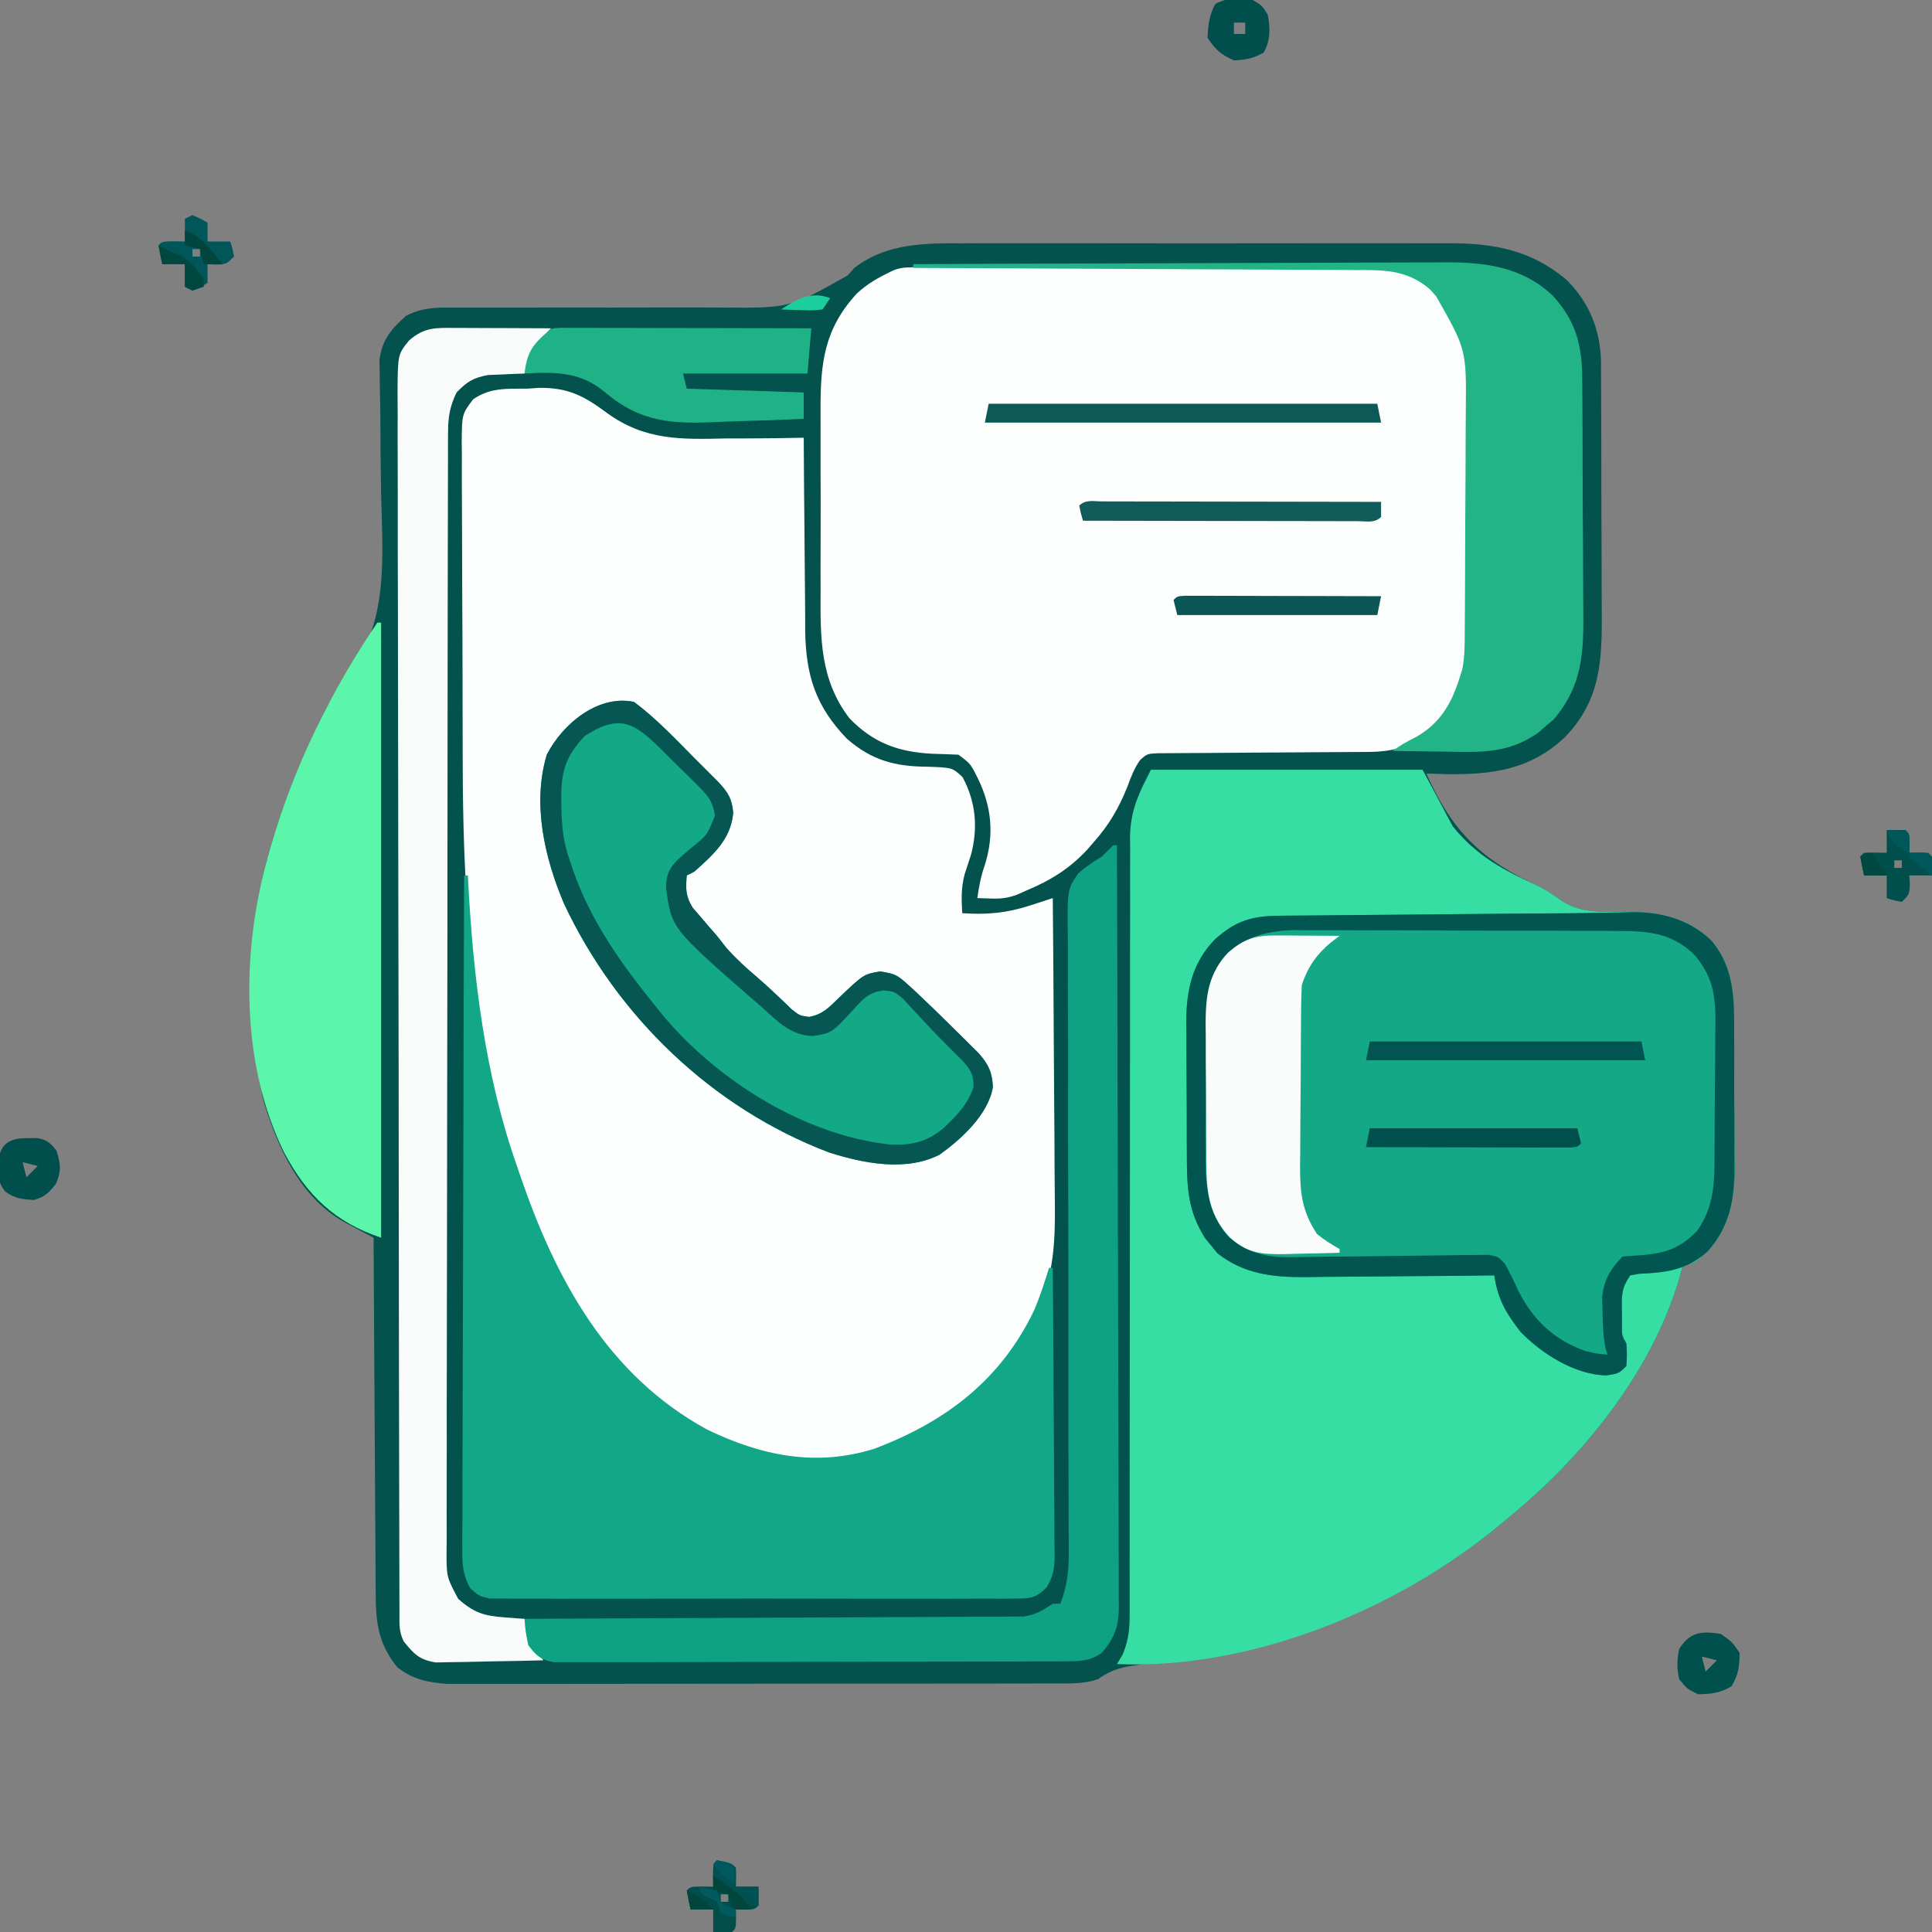 <?xml version="1.0" encoding="UTF-8"?>
<svg version="1.1" xmlns="http://www.w3.org/2000/svg" width="512" height="512">
<rect width="100%" height="100%" fill="#808080" stroke="none"/>
<path d="M0 0 C1.531 -0.005 3.061 -0.013 4.592 -0.021 C8.718 -0.039 12.843 -0.032 16.97 -0.02 C21.306 -0.01 25.642 -0.019 29.979 -0.025 C37.258 -0.033 44.537 -0.023 51.817 -0.004 C60.21 0.018 68.602 0.011 76.995 -0.011 C84.226 -0.029 91.457 -0.032 98.688 -0.021 C102.996 -0.015 107.303 -0.014 111.611 -0.028 C115.663 -0.039 119.714 -0.031 123.766 -0.008 C125.245 -0.003 126.724 -0.004 128.203 -0.013 C140.226 -0.079 150.149 1.719 159.572 9.592 C165.791 15.761 168.707 23.1 168.807 31.801 C168.806 32.596 168.805 33.391 168.804 34.21 C168.811 35.063 168.818 35.916 168.825 36.794 C168.843 39.603 168.847 42.412 168.85 45.221 C168.856 47.184 168.863 49.146 168.87 51.109 C168.882 55.221 168.885 59.334 168.884 63.446 C168.884 68.696 168.911 73.945 168.946 79.195 C168.968 83.249 168.972 87.304 168.971 91.358 C168.973 93.293 168.982 95.227 168.998 97.161 C169.093 110.248 168.859 120.817 159.35 130.768 C150.163 139.524 139.938 140.864 127.594 140.671 C125.9 140.63 124.207 140.576 122.514 140.518 C129.324 155.912 137.25 163.538 152.539 170.502 C154.63 171.577 156.442 172.854 158.357 174.213 C163.076 177.237 167.472 177.19 172.951 177.143 C182.239 177.143 190.934 177.884 197.9 184.678 C204.132 191.784 204.116 200.153 204.08 209.17 C204.086 210.465 204.092 211.761 204.099 213.095 C204.109 215.824 204.105 218.553 204.09 221.282 C204.073 224.753 204.096 228.223 204.132 231.693 C204.159 235.04 204.149 238.386 204.143 241.732 C204.156 242.965 204.169 244.198 204.183 245.468 C204.093 253.816 202.759 260.919 196.929 267.234 C193.192 270.518 193.192 270.518 190.514 270.518 C190.39 271.054 190.266 271.59 190.139 272.143 C183.447 297.571 164.623 321.132 144.514 337.518 C143.78 338.139 143.047 338.76 142.291 339.4 C115.806 361.363 82.85 373.304 48.826 376.442 C43.614 376.957 39.851 377.358 35.514 380.518 C31.896 381.766 28.348 381.646 24.55 381.651 C23.849 381.654 23.148 381.656 22.426 381.658 C20.078 381.664 17.73 381.664 15.382 381.663 C13.698 381.666 12.014 381.669 10.33 381.673 C5.756 381.682 1.181 381.684 -3.393 381.685 C-7.213 381.686 -11.032 381.689 -14.852 381.693 C-23.864 381.701 -32.877 381.704 -41.89 381.703 C-51.184 381.702 -60.478 381.713 -69.772 381.729 C-77.754 381.742 -85.735 381.747 -93.717 381.746 C-98.483 381.746 -103.249 381.749 -108.015 381.76 C-112.499 381.769 -116.983 381.769 -121.467 381.762 C-123.11 381.761 -124.754 381.763 -126.397 381.769 C-128.645 381.777 -130.893 381.773 -133.142 381.765 C-134.398 381.765 -135.655 381.766 -136.95 381.766 C-142.107 381.404 -146.159 380.573 -150.236 377.33 C-155.413 370.86 -155.931 365.196 -155.919 357.176 C-155.934 355.653 -155.934 355.653 -155.95 354.099 C-155.98 350.761 -155.989 347.423 -155.998 344.084 C-156.015 341.762 -156.033 339.441 -156.052 337.119 C-156.1 331.021 -156.13 324.924 -156.156 318.826 C-156.186 312.599 -156.232 306.372 -156.277 300.145 C-156.363 287.936 -156.431 275.727 -156.486 263.518 C-157.613 262.92 -157.613 262.92 -158.763 262.311 C-159.751 261.781 -160.738 261.251 -161.756 260.705 C-162.734 260.183 -163.712 259.661 -164.72 259.123 C-176.105 252.516 -182.125 239.227 -185.697 227.041 C-190.437 205.875 -190.404 183.439 -184.486 162.518 C-184.256 161.689 -184.025 160.861 -183.787 160.007 C-180.791 149.571 -176.861 139.648 -172.236 129.83 C-171.831 128.965 -171.427 128.101 -171.01 127.21 C-168.88 122.846 -166.828 118.85 -163.709 115.114 C-152.224 100.55 -154.139 83.379 -154.501 65.791 C-154.628 59.127 -154.663 52.461 -154.69 45.795 C-154.709 43.484 -154.757 41.176 -154.81 38.866 C-154.826 37.449 -154.842 36.031 -154.858 34.614 C-154.882 33.385 -154.906 32.156 -154.931 30.889 C-154.223 25.52 -151.814 22.684 -147.817 19.173 C-143.451 17.003 -140.007 16.972 -135.199 17.035 C-134.283 17.031 -133.366 17.027 -132.422 17.023 C-130.438 17.017 -128.454 17.02 -126.47 17.032 C-123.32 17.049 -120.17 17.041 -117.02 17.027 C-109.19 16.998 -101.361 17.011 -93.531 17.023 C-86.919 17.031 -80.308 17.023 -73.696 16.994 C-70.611 16.986 -67.527 17.003 -64.442 17.021 C-46.266 17.182 -46.266 17.182 -30.861 8.518 C-30.271 7.858 -29.681 7.198 -29.072 6.518 C-20.528 -0.091 -10.318 -0.062 0 0 Z " fill="#03524E" transform="translate(255.486,64.482)"/>
<path d="M0 0 C1.027 -0.07 2.055 -0.139 3.113 -0.211 C10.943 -0.307 15.102 1.997 21.168 6.488 C31.222 13.758 40.785 13.475 52.812 13.188 C54.807 13.181 56.801 13.179 58.795 13.182 C63.615 13.178 68.431 13.108 73.25 13 C73.254 13.755 73.257 14.509 73.261 15.286 C73.299 22.436 73.356 29.584 73.434 36.733 C73.473 40.408 73.505 44.082 73.521 47.756 C73.536 51.31 73.571 54.863 73.618 58.416 C73.64 60.415 73.642 62.415 73.644 64.414 C73.831 76.126 76.509 84.31 84.715 92.797 C91.348 98.561 97.48 100.143 106.125 100.188 C112.633 100.426 112.633 100.426 115.316 102.922 C118.882 109.464 119.475 116.422 117.562 123.57 C117.028 125.249 116.481 126.924 115.918 128.594 C114.928 132.161 115.046 135.32 115.25 139 C121.652 139.462 127.012 138.977 133.145 136.984 C134.294 136.615 135.444 136.246 136.628 135.866 C137.493 135.58 138.359 135.295 139.25 135 C139.366 147.553 139.455 160.106 139.509 172.659 C139.535 178.489 139.57 184.319 139.627 190.149 C139.682 195.784 139.711 201.418 139.724 207.053 C139.734 209.194 139.751 211.335 139.779 213.476 C139.923 225.338 139.899 235.282 134.25 246 C133.773 246.918 133.297 247.835 132.806 248.781 C124.218 264.611 110.483 274.323 94.25 281 C92.953 281.545 92.953 281.545 91.629 282.102 C78.125 286.975 63.186 284.117 50.5 278.34 C24.088 265.547 9.444 241.515 -0.75 215 C-1.084 214.137 -1.419 213.274 -1.763 212.385 C-4.248 205.791 -6.138 199.17 -7.75 192.312 C-8.005 191.231 -8.26 190.149 -8.522 189.035 C-15.338 159.435 -17.068 130.034 -17.121 99.73 C-17.125 98.39 -17.13 97.05 -17.134 95.709 C-17.159 88.727 -17.172 81.745 -17.176 74.762 C-17.179 68.286 -17.209 61.81 -17.251 55.334 C-17.286 49.724 -17.301 44.114 -17.302 38.504 C-17.303 35.174 -17.314 31.844 -17.34 28.513 C-17.367 24.824 -17.362 21.136 -17.349 17.446 C-17.364 16.355 -17.379 15.263 -17.394 14.139 C-17.323 6.764 -17.323 6.764 -14.375 2.831 C-9.819 -0.347 -5.404 0.039 0 0 Z " fill="#FDFEFE" transform="translate(139.75,103)"/>
<path d="M0 0 C23.76 0 47.52 0 72 0 C74.64 4.95 77.28 9.9 80 15 C86.554 23.09 93.766 26.767 103.026 30.985 C105.116 32.06 106.928 33.337 108.844 34.695 C113.563 37.72 117.958 37.672 123.438 37.625 C132.725 37.625 141.42 38.366 148.387 45.16 C154.618 52.266 154.603 60.636 154.566 69.652 C154.573 70.948 154.579 72.243 154.585 73.578 C154.596 76.307 154.591 79.035 154.576 81.764 C154.559 85.236 154.583 88.705 154.618 92.176 C154.645 95.522 154.635 98.868 154.629 102.215 C154.642 103.447 154.655 104.68 154.669 105.95 C154.58 114.298 153.245 121.401 147.416 127.716 C143.679 131 143.679 131 141 131 C140.814 131.804 140.814 131.804 140.625 132.625 C133.933 158.054 115.11 181.614 95 198 C94.267 198.621 93.533 199.243 92.777 199.883 C65.527 222.481 26.76 238.515 -9 237 C-8.513 236.196 -8.025 235.392 -7.523 234.563 C-5.641 230.161 -5.585 226.714 -5.628 221.987 C-5.624 221.09 -5.621 220.193 -5.617 219.268 C-5.607 216.268 -5.619 213.267 -5.631 210.266 C-5.629 208.113 -5.625 205.959 -5.62 203.805 C-5.611 199.169 -5.612 194.533 -5.62 189.898 C-5.631 182.565 -5.619 175.232 -5.603 167.899 C-5.567 149.683 -5.561 131.467 -5.563 113.252 C-5.565 99.098 -5.558 84.944 -5.523 70.79 C-5.507 63.503 -5.508 56.217 -5.524 48.93 C-5.53 44.392 -5.519 39.854 -5.504 35.317 C-5.5 33.216 -5.503 31.115 -5.514 29.015 C-5.527 26.141 -5.516 23.268 -5.499 20.394 C-5.514 19.155 -5.514 19.155 -5.529 17.892 C-5.454 11.841 -3.781 7.339 -1 2 C-0.67 1.34 -0.34 0.68 0 0 Z " fill="#37DEA3" transform="translate(305,204)"/>
<path d="M0 0 C1.11 -0.009 2.221 -0.017 3.364 -0.026 C5.2 -0.032 5.2 -0.032 7.073 -0.039 C8.358 -0.047 9.643 -0.055 10.966 -0.064 C15.235 -0.09 19.503 -0.105 23.772 -0.12 C25.242 -0.125 26.712 -0.13 28.183 -0.136 C34.301 -0.157 40.419 -0.176 46.537 -0.187 C55.299 -0.204 64.06 -0.237 72.822 -0.294 C78.985 -0.332 85.148 -0.352 91.311 -0.357 C94.991 -0.361 98.669 -0.373 102.348 -0.405 C106.459 -0.441 110.568 -0.437 114.679 -0.43 C115.89 -0.446 117.102 -0.462 118.351 -0.479 C126.924 -0.416 131.595 1.524 137.971 7.076 C138.501 7.679 139.031 8.282 139.577 8.904 C140.391 9.793 140.391 9.793 141.221 10.701 C147.018 19.917 146.204 30.16 146.163 40.619 C146.165 42.42 146.168 44.222 146.171 46.024 C146.176 49.788 146.169 53.553 146.155 57.318 C146.138 62.12 146.148 66.922 146.166 71.724 C146.177 75.442 146.173 79.159 146.166 82.877 C146.164 84.646 146.166 86.416 146.173 88.186 C146.249 112.56 146.249 112.56 137.163 121.779 C131.673 126.809 126.657 128.397 119.164 128.425 C117.873 128.435 116.581 128.446 115.251 128.456 C114.569 128.457 113.887 128.458 113.184 128.459 C111.036 128.463 108.888 128.479 106.74 128.5 C100.638 128.555 94.535 128.586 88.432 128.61 C84.69 128.626 80.949 128.656 77.207 128.695 C75.783 128.707 74.359 128.713 72.936 128.713 C70.949 128.713 68.963 128.733 66.976 128.753 C65.846 128.758 64.716 128.763 63.552 128.769 C60.765 128.924 60.765 128.924 58.949 130.514 C57.293 132.805 56.437 135.196 55.452 137.841 C53.216 143.37 50.701 147.695 46.764 152.154 C46.167 152.844 45.57 153.533 44.956 154.244 C40.183 159.4 35.211 162.441 28.764 165.154 C27.929 165.525 27.094 165.896 26.233 166.279 C23.769 167.152 22.043 167.367 19.452 167.279 C18.235 167.238 17.018 167.196 15.764 167.154 C16.204 164.072 16.725 161.264 17.772 158.326 C20.283 150.3 19.563 142.913 15.889 135.404 C14.006 131.589 14.006 131.589 10.764 129.154 C8.432 129.049 6.098 128.97 3.764 128.904 C-5.231 128.432 -11.775 126.038 -18.111 119.529 C-26.062 109.128 -25.833 97.945 -25.767 85.459 C-25.77 83.657 -25.774 81.856 -25.779 80.055 C-25.785 76.298 -25.776 72.541 -25.757 68.784 C-25.735 63.988 -25.748 59.193 -25.772 54.398 C-25.786 50.684 -25.781 46.972 -25.771 43.258 C-25.768 41.491 -25.772 39.723 -25.781 37.955 C-25.833 25.455 -24.877 16.364 -16.111 6.88 C-13.363 4.35 -10.587 2.797 -7.236 1.154 C-4.68 -0.124 -2.863 0.016 0 0 Z " fill="#FCFDFD" transform="translate(243.236,70.846)"/>
<path d="M0 0 C1.771 -0.028 3.541 -0.055 5.312 -0.082 C6.109 -0.107 6.907 -0.131 7.728 -0.157 C15.803 -0.251 23.105 1.691 29.067 7.35 C35.137 14.534 35.161 22.763 35.125 31.767 C35.131 33.062 35.137 34.357 35.143 35.692 C35.154 38.421 35.149 41.15 35.135 43.879 C35.117 47.35 35.141 50.819 35.176 54.29 C35.203 57.637 35.193 60.983 35.187 64.329 C35.2 65.562 35.214 66.794 35.227 68.064 C35.138 76.383 33.793 83.4 28.08 89.76 C22.515 94.713 17.138 95.373 9.984 95.673 C9.183 95.819 8.383 95.964 7.558 96.114 C5.161 99.711 5.318 101.415 5.371 105.677 C5.377 106.833 5.383 107.99 5.39 109.181 C5.36 112.048 5.36 112.048 6.558 114.114 C6.746 117.114 6.746 117.114 6.558 120.114 C4.558 122.114 4.558 122.114 1.183 122.614 C-7.101 122.418 -15.773 116.918 -21.442 111.114 C-25.349 106.145 -27.503 102.411 -28.442 96.114 C-29.184 96.123 -29.926 96.132 -30.69 96.141 C-37.722 96.222 -44.753 96.283 -51.784 96.322 C-55.398 96.342 -59.012 96.371 -62.625 96.416 C-66.12 96.46 -69.615 96.484 -73.11 96.494 C-75.076 96.505 -77.042 96.536 -79.009 96.568 C-87.551 96.57 -94.97 95.641 -101.844 90.22 C-102.351 89.587 -102.857 88.954 -103.379 88.302 C-103.904 87.677 -104.429 87.052 -104.969 86.407 C-109.724 79.005 -109.909 72.76 -109.911 64.095 C-109.918 62.841 -109.926 61.587 -109.934 60.296 C-109.944 57.649 -109.949 55.002 -109.943 52.355 C-109.938 49.658 -109.952 46.962 -109.984 44.265 C-110.027 40.354 -110.036 36.444 -110.036 32.532 C-110.052 31.337 -110.068 30.142 -110.085 28.911 C-110.017 20.501 -108.552 13.439 -102.599 7.175 C-97.055 2.144 -92.721 0.816 -85.227 0.796 C-83.987 0.781 -83.987 0.781 -82.722 0.765 C-79.983 0.734 -77.244 0.717 -74.504 0.7 C-72.585 0.682 -70.666 0.662 -68.746 0.642 C-63.677 0.59 -58.609 0.551 -53.54 0.514 C-48.455 0.474 -43.37 0.422 -38.286 0.372 C-19.069 0.189 -19.069 0.189 -10.583 0.151 C-7.054 0.134 -3.528 0.078 0 0 Z " fill="#14A886" transform="translate(424.442,241.886)"/>
<path d="M0 0 C0.33 0 0.66 0 1 0 C1.029 0.61 1.058 1.219 1.088 1.847 C2.401 26.975 5.563 53.17 14 77 C14.254 77.747 14.507 78.493 14.769 79.263 C24.179 106.909 37.909 132.408 64.402 146.855 C78.818 153.798 93.195 156.782 108.688 151.938 C127.656 144.785 142.322 133.648 151.156 115.027 C152.656 111.424 153.86 107.731 155 104 C155.33 104 155.66 104 156 104 C156.093 114.605 156.164 125.21 156.207 135.815 C156.228 140.74 156.256 145.664 156.302 150.589 C156.345 155.341 156.369 160.094 156.38 164.847 C156.387 166.66 156.401 168.472 156.423 170.285 C156.452 172.826 156.456 175.365 156.454 177.905 C156.468 178.654 156.483 179.403 156.498 180.174 C156.471 183.601 156.154 185.75 154.349 188.692 C151.377 191.612 150.041 191.628 145.927 191.635 C144.06 191.656 144.06 191.656 142.154 191.678 C140.777 191.668 139.4 191.658 138.023 191.647 C136.571 191.654 135.119 191.663 133.667 191.674 C129.725 191.696 125.783 191.687 121.841 191.672 C117.716 191.659 113.591 191.671 109.466 191.679 C102.539 191.688 95.613 191.676 88.686 191.652 C80.676 191.625 72.667 191.633 64.658 191.661 C57.782 191.684 50.906 191.687 44.031 191.674 C39.923 191.666 35.817 191.665 31.71 191.681 C27.848 191.696 23.988 191.686 20.127 191.657 C18.709 191.65 17.292 191.652 15.875 191.663 C13.941 191.677 12.007 191.657 10.073 191.635 C8.99 191.633 7.908 191.631 6.792 191.629 C4 191 4 191 1.651 188.939 C-0.38 185.323 -0.547 182.375 -0.481 178.337 C-0.484 177.574 -0.488 176.81 -0.491 176.023 C-0.498 173.468 -0.476 170.913 -0.454 168.358 C-0.453 166.525 -0.454 164.692 -0.456 162.858 C-0.457 157.884 -0.433 152.909 -0.406 147.934 C-0.381 142.735 -0.378 137.535 -0.373 132.335 C-0.361 122.49 -0.328 112.644 -0.288 102.799 C-0.243 91.59 -0.221 80.381 -0.201 69.171 C-0.159 46.114 -0.089 23.057 0 0 Z " fill="#11A787" transform="translate(123,232)"/>
<path d="M0 0 C5.96 4.423 11.153 9.999 16.375 15.25 C17.44 16.31 17.44 16.31 18.527 17.391 C19.207 18.071 19.886 18.752 20.586 19.453 C21.195 20.063 21.804 20.673 22.431 21.302 C24.957 24.036 25.965 25.623 26.312 29.375 C25.707 36.396 21.041 40.481 16 45 C15.01 45.495 15.01 45.495 14 46 C13.695 49.553 13.681 51.481 15.574 54.562 C16.272 55.367 16.969 56.171 17.688 57 C18.792 58.294 18.792 58.294 19.918 59.613 C20.949 60.795 20.949 60.795 22 62 C22.836 63.061 23.669 64.123 24.5 65.188 C27.098 68.11 29.834 70.601 32.816 73.121 C34.359 74.449 35.864 75.821 37.34 77.223 C38.502 78.319 38.502 78.319 39.688 79.438 C40.393 80.117 41.098 80.796 41.824 81.496 C43.911 83.149 43.911 83.149 46.449 83.496 C49.993 82.807 51.552 81.119 54.125 78.625 C60.829 72.207 60.829 72.207 65.188 71.438 C69.192 72.028 69.881 72.433 72.715 75.023 C73.412 75.659 74.108 76.294 74.826 76.948 C78.392 80.314 81.906 83.722 85.375 87.188 C86.085 87.886 86.796 88.584 87.527 89.303 C88.546 90.319 88.546 90.319 89.586 91.355 C90.195 91.96 90.804 92.565 91.431 93.188 C93.99 96.143 94.968 98.202 95.125 102.125 C93.828 109.448 86.785 115.856 81 120 C72.03 124.565 60.804 122.312 51.637 119.387 C20.695 107.588 -4.522 83.348 -18.562 53.41 C-23.677 41.277 -27.02 26.984 -23.082 13.965 C-18.896 5.851 -9.581 -1.955 0 0 Z " fill="#13A986" transform="translate(168,186)"/>
<path d="M0 0 C1.094 0.002 1.094 0.002 2.211 0.004 C4.544 0.01 6.878 0.022 9.211 0.035 C10.792 0.04 12.372 0.045 13.953 0.049 C17.831 0.06 21.708 0.077 25.586 0.098 C24.327 1.55 23.067 3.003 21.808 4.456 C20.058 6.807 19.322 9.287 18.586 12.098 C17.706 12.123 16.825 12.149 15.918 12.176 C14.176 12.261 14.176 12.261 12.398 12.348 C10.676 12.417 10.676 12.417 8.918 12.488 C4.998 13.205 3.346 14.254 0.586 17.098 C-1.166 20.693 -1.666 23.574 -1.674 27.553 C-1.681 28.643 -1.688 29.732 -1.696 30.855 C-1.693 32.046 -1.691 33.238 -1.688 34.465 C-1.693 35.735 -1.699 37.005 -1.704 38.314 C-1.718 41.837 -1.72 45.36 -1.719 48.883 C-1.721 52.683 -1.734 56.484 -1.746 60.284 C-1.769 68.592 -1.776 76.899 -1.782 85.207 C-1.785 90.394 -1.791 95.58 -1.799 100.767 C-1.818 115.127 -1.834 129.486 -1.837 143.846 C-1.838 144.764 -1.838 145.683 -1.838 146.63 C-1.838 148.492 -1.839 150.355 -1.839 152.217 C-1.839 153.142 -1.839 154.066 -1.84 155.019 C-1.84 155.944 -1.84 156.87 -1.84 157.824 C-1.844 172.832 -1.871 187.839 -1.908 202.847 C-1.946 218.254 -1.966 233.66 -1.966 249.067 C-1.966 257.718 -1.975 266.369 -2.004 275.02 C-2.028 282.385 -2.036 289.749 -2.021 297.113 C-2.013 300.871 -2.014 304.628 -2.037 308.386 C-2.061 312.459 -2.047 316.53 -2.029 320.603 C-2.042 321.792 -2.055 322.981 -2.069 324.207 C-2.087 330.985 -2.087 330.985 1.002 336.795 C5.135 340.478 7.831 341.329 13.336 341.723 C14.321 341.797 15.306 341.872 16.32 341.949 C17.068 341.998 17.816 342.047 18.586 342.098 C18.779 342.64 18.973 343.183 19.172 343.742 C19.432 344.458 19.693 345.173 19.961 345.91 C20.216 346.618 20.471 347.326 20.734 348.055 C21.613 350.345 21.613 350.345 23.586 353.098 C19.12 353.222 14.656 353.312 10.189 353.372 C8.671 353.397 7.153 353.431 5.635 353.475 C3.448 353.536 1.262 353.564 -0.926 353.586 C-2.24 353.612 -3.555 353.638 -4.909 353.665 C-9.274 352.958 -10.679 351.486 -13.414 348.098 C-14.729 345.469 -14.544 343.52 -14.551 340.574 C-14.556 339.393 -14.561 338.212 -14.566 336.995 C-14.567 335.686 -14.567 334.377 -14.568 333.028 C-14.572 331.632 -14.576 330.236 -14.581 328.84 C-14.593 324.991 -14.599 321.142 -14.603 317.293 C-14.609 313.147 -14.621 309.001 -14.632 304.855 C-14.656 294.836 -14.671 284.817 -14.684 274.798 C-14.687 271.969 -14.691 269.14 -14.696 266.312 C-14.721 248.756 -14.743 231.2 -14.755 213.644 C-14.758 209.576 -14.761 205.508 -14.764 201.44 C-14.765 200.429 -14.766 199.418 -14.766 198.376 C-14.779 181.991 -14.812 165.606 -14.854 149.22 C-14.896 132.408 -14.92 115.595 -14.925 98.783 C-14.929 89.339 -14.94 79.896 -14.973 70.452 C-15.001 62.411 -15.012 54.37 -15.001 46.328 C-14.996 42.224 -14.999 38.12 -15.024 34.016 C-15.046 30.259 -15.045 26.503 -15.026 22.746 C-15.022 20.743 -15.043 18.739 -15.064 16.736 C-14.978 7.016 -14.978 7.016 -12.001 3.312 C-7.949 -0.156 -5.134 -0.037 0 0 Z " fill="#F9FBFA" transform="translate(120.414,86.902)"/>
<path d="M0 0 C0.33 0 0.66 0 1 0 C1.093 27.016 1.164 54.032 1.207 81.049 C1.228 93.593 1.256 106.136 1.302 118.68 C1.342 129.612 1.367 140.544 1.376 151.477 C1.382 157.266 1.394 163.055 1.423 168.845 C1.45 174.293 1.458 179.741 1.452 185.19 C1.454 187.19 1.461 189.19 1.477 191.191 C1.497 193.921 1.492 196.651 1.481 199.382 C1.493 200.174 1.504 200.966 1.516 201.782 C1.461 206.943 0.477 209.949 -3 214 C-6.184 216.3 -9.059 216.255 -12.921 216.267 C-14.738 216.28 -14.738 216.28 -16.592 216.293 C-17.931 216.293 -19.27 216.292 -20.609 216.291 C-22.022 216.297 -23.435 216.303 -24.848 216.311 C-28.682 216.329 -32.517 216.333 -36.352 216.335 C-39.553 216.336 -42.753 216.344 -45.954 216.351 C-53.505 216.367 -61.055 216.372 -68.605 216.371 C-76.397 216.369 -84.188 216.391 -91.979 216.422 C-98.668 216.448 -105.357 216.459 -112.046 216.458 C-116.041 216.457 -120.036 216.463 -124.031 216.484 C-127.787 216.503 -131.543 216.504 -135.299 216.489 C-136.678 216.487 -138.056 216.492 -139.435 216.504 C-141.316 216.519 -143.198 216.508 -145.079 216.494 C-146.132 216.496 -147.185 216.497 -148.27 216.498 C-151.726 215.868 -152.893 214.769 -155 212 C-155.75 208.25 -155.75 208.25 -156 205 C-154.963 204.996 -154.963 204.996 -153.906 204.993 C-137.088 204.934 -120.271 204.858 -103.454 204.764 C-95.321 204.719 -87.188 204.68 -79.055 204.654 C-71.967 204.631 -64.878 204.597 -57.79 204.551 C-54.037 204.527 -50.283 204.509 -46.53 204.502 C-42.34 204.495 -38.15 204.465 -33.96 204.432 C-32.716 204.434 -31.471 204.435 -30.189 204.437 C-29.047 204.424 -27.904 204.412 -26.726 204.399 C-25.735 204.394 -24.745 204.39 -23.724 204.385 C-20.544 203.936 -18.667 202.735 -16 201 C-15.34 201 -14.68 201 -14 201 C-12.182 196.355 -11.723 192.234 -11.775 187.302 C-11.775 186.169 -11.775 186.169 -11.775 185.012 C-11.777 182.491 -11.792 179.969 -11.808 177.448 C-11.812 175.635 -11.815 173.823 -11.817 172.011 C-11.822 168.113 -11.833 164.216 -11.848 160.318 C-11.87 154.154 -11.87 147.989 -11.866 141.824 C-11.865 139.712 -11.864 137.6 -11.862 135.488 C-11.862 134.431 -11.861 133.373 -11.861 132.284 C-11.855 117.935 -11.867 103.587 -11.921 89.239 C-11.957 79.554 -11.965 69.87 -11.94 60.186 C-11.929 55.063 -11.932 49.941 -11.97 44.818 C-12.006 40 -12.004 35.184 -11.975 30.366 C-11.97 28.6 -11.98 26.834 -12.004 25.068 C-12.176 11.714 -12.176 11.714 -9.26 7.464 C-7.256 5.696 -5.285 4.368 -3 3 C-1.99 2.01 -0.987 1.013 0 0 Z " fill="#0EA184" transform="translate(295,224)"/>
<path d="M0 0 C19.759 -0.094 39.517 -0.164 59.276 -0.207 C68.451 -0.228 77.626 -0.256 86.802 -0.302 C94.802 -0.342 102.802 -0.367 110.803 -0.376 C115.036 -0.382 119.269 -0.394 123.502 -0.423 C127.494 -0.45 131.485 -0.458 135.476 -0.452 C136.934 -0.454 138.392 -0.461 139.85 -0.477 C150.985 -0.589 161.187 0.447 169.57 8.43 C175.645 15.101 177.299 21.584 177.306 30.417 C177.315 31.241 177.323 32.064 177.332 32.913 C177.356 35.624 177.364 38.335 177.371 41.047 C177.38 42.942 177.389 44.838 177.398 46.734 C177.415 50.705 177.423 54.676 177.426 58.646 C177.431 63.715 177.469 68.782 177.514 73.851 C177.544 77.766 177.551 81.682 177.552 85.597 C177.556 87.465 177.569 89.332 177.59 91.199 C177.708 102.68 177.519 111.458 169.789 120.621 C169.075 121.221 168.361 121.82 167.625 122.438 C166.562 123.364 166.562 123.364 165.477 124.309 C157.527 129.738 150.481 129.369 141.062 129.188 C139.697 129.172 138.332 129.159 136.967 129.146 C133.644 129.111 130.322 129.062 127 129 C130 127 130 127 133.375 125.25 C139.928 121.489 142.901 116.006 145 109 C145.173 108.462 145.347 107.923 145.525 107.368 C146.204 103.981 146.164 100.618 146.177 97.177 C146.187 96.001 146.187 96.001 146.197 94.801 C146.217 92.208 146.228 89.616 146.238 87.023 C146.242 86.135 146.246 85.246 146.251 84.331 C146.271 79.625 146.286 74.919 146.295 70.213 C146.306 65.372 146.341 60.53 146.38 55.688 C146.407 51.95 146.415 48.211 146.418 44.472 C146.423 42.688 146.435 40.905 146.453 39.121 C146.62 22.639 146.62 22.639 138.625 8.562 C138.081 7.945 137.537 7.328 136.977 6.691 C130.644 1.272 124.429 1.558 116.477 1.568 C115.218 1.557 113.959 1.547 112.662 1.537 C109.222 1.509 105.783 1.5 102.343 1.494 C98.743 1.484 95.144 1.458 91.544 1.434 C84.734 1.39 77.924 1.362 71.114 1.339 C63.358 1.311 55.602 1.268 47.846 1.222 C31.898 1.129 15.949 1.058 0 1 C0 0.67 0 0.34 0 0 Z " fill="#22B487" transform="translate(242,70)"/>
<path d="M0 0 C0.33 0 0.66 0 1 0 C1 53.79 1 107.58 1 163 C-11.267 158.911 -18.673 151.765 -24.688 140.438 C-36.327 116.848 -36.043 86.901 -29 62 C-28.769 61.172 -28.539 60.343 -28.301 59.49 C-22.22 38.307 -12.339 18.235 0 0 Z " fill="#5CF6AB" transform="translate(100,165)"/>
<path d="M0 0 C1.771 -0.028 3.541 -0.055 5.312 -0.082 C6.109 -0.107 6.907 -0.131 7.728 -0.157 C15.803 -0.251 23.105 1.691 29.067 7.35 C35.137 14.534 35.161 22.763 35.125 31.767 C35.131 33.062 35.137 34.357 35.143 35.692 C35.154 38.421 35.149 41.15 35.135 43.879 C35.117 47.35 35.141 50.819 35.176 54.29 C35.203 57.637 35.193 60.983 35.187 64.329 C35.2 65.562 35.214 66.794 35.227 68.064 C35.138 76.383 33.793 83.4 28.08 89.76 C22.515 94.713 17.138 95.373 9.984 95.673 C9.183 95.819 8.383 95.964 7.558 96.114 C5.161 99.711 5.318 101.415 5.371 105.677 C5.377 106.833 5.383 107.99 5.39 109.181 C5.36 112.048 5.36 112.048 6.558 114.114 C6.746 117.114 6.746 117.114 6.558 120.114 C4.558 122.114 4.558 122.114 1.183 122.614 C-7.101 122.418 -15.773 116.918 -21.442 111.114 C-25.349 106.145 -27.503 102.411 -28.442 96.114 C-29.184 96.123 -29.926 96.132 -30.69 96.141 C-37.722 96.222 -44.753 96.283 -51.784 96.322 C-55.398 96.342 -59.012 96.371 -62.625 96.416 C-66.12 96.46 -69.615 96.484 -73.11 96.494 C-75.076 96.505 -77.042 96.536 -79.009 96.568 C-87.551 96.57 -94.97 95.641 -101.844 90.22 C-102.351 89.587 -102.857 88.954 -103.379 88.302 C-103.904 87.677 -104.429 87.052 -104.969 86.407 C-109.724 79.005 -109.909 72.76 -109.911 64.095 C-109.918 62.841 -109.926 61.587 -109.934 60.296 C-109.944 57.649 -109.949 55.002 -109.943 52.355 C-109.938 49.658 -109.952 46.962 -109.984 44.265 C-110.027 40.354 -110.036 36.444 -110.036 32.532 C-110.052 31.337 -110.068 30.142 -110.085 28.911 C-110.017 20.501 -108.552 13.439 -102.599 7.175 C-97.055 2.144 -92.721 0.816 -85.227 0.796 C-83.987 0.781 -83.987 0.781 -82.722 0.765 C-79.983 0.734 -77.244 0.717 -74.504 0.7 C-72.585 0.682 -70.666 0.662 -68.746 0.642 C-63.677 0.59 -58.609 0.551 -53.54 0.514 C-48.455 0.474 -43.37 0.422 -38.286 0.372 C-19.069 0.189 -19.069 0.189 -10.583 0.151 C-7.054 0.134 -3.528 0.078 0 0 Z M-100.379 12.052 C-103.436 16.59 -104.688 20.118 -104.732 25.588 C-104.745 26.66 -104.758 27.732 -104.771 28.836 C-104.773 29.985 -104.776 31.134 -104.778 32.318 C-104.784 33.51 -104.791 34.702 -104.798 35.931 C-104.808 38.452 -104.813 40.974 -104.812 43.496 C-104.817 47.337 -104.853 51.176 -104.891 55.017 C-104.897 57.471 -104.901 59.926 -104.903 62.38 C-104.917 63.521 -104.932 64.662 -104.946 65.837 C-104.904 73.237 -104.088 79.922 -99.065 85.697 C-94.07 90.213 -88.77 91.38 -82.209 91.278 C-80.392 91.258 -80.392 91.258 -78.539 91.238 C-77.245 91.216 -75.951 91.193 -74.618 91.169 C-73.266 91.155 -71.914 91.143 -70.562 91.132 C-64.841 91.083 -59.121 91.011 -53.401 90.923 C-49.892 90.869 -46.385 90.835 -42.876 90.813 C-40.893 90.794 -38.911 90.754 -36.928 90.713 C-35.126 90.702 -35.126 90.702 -33.287 90.692 C-31.699 90.67 -31.699 90.67 -30.078 90.647 C-27.442 91.114 -27.442 91.114 -25.648 92.995 C-24.359 95.26 -23.256 97.548 -22.192 99.927 C-18.29 107.835 -12.757 113.057 -4.442 116.114 C-1.126 116.893 -1.126 116.893 1.558 117.114 C1.4 116.607 1.241 116.099 1.078 115.575 C0.381 112.276 0.31 109.11 0.246 105.739 C0.19 103.81 0.19 103.81 0.132 101.841 C0.653 97.284 2.312 94.361 5.558 91.114 C7.284 90.956 9.015 90.838 10.746 90.739 C17.097 90.189 20.773 88.941 25.308 84.302 C30.168 77.417 29.892 70.711 29.929 62.56 C29.938 61.344 29.947 60.129 29.957 58.876 C29.971 56.309 29.98 53.742 29.984 51.175 C29.996 47.26 30.045 43.346 30.095 39.431 C30.105 36.932 30.112 34.433 30.117 31.935 C30.146 30.188 30.146 30.188 30.176 28.405 C30.137 21.325 29.23 16.567 24.558 11.114 C18.397 5.112 11.817 4.816 3.656 4.824 C2.675 4.817 1.694 4.81 0.683 4.804 C-2.553 4.785 -5.788 4.781 -9.024 4.779 C-11.281 4.772 -13.537 4.765 -15.794 4.758 C-20.523 4.746 -25.251 4.743 -29.979 4.744 C-36.025 4.744 -42.07 4.717 -48.116 4.682 C-52.777 4.66 -57.438 4.656 -62.099 4.657 C-64.327 4.655 -66.556 4.646 -68.784 4.63 C-71.907 4.611 -75.029 4.617 -78.152 4.629 C-79.064 4.617 -79.976 4.606 -80.916 4.595 C-88.297 4.666 -95.325 6.319 -100.379 12.052 Z " fill="#025651" transform="translate(424.442,241.886)"/>
<path d="M0 0 C0.983 0.003 1.966 0.006 2.979 0.01 C4.515 0.022 4.515 0.022 6.082 0.035 C7.636 0.042 7.636 0.042 9.221 0.049 C11.779 0.061 14.337 0.077 16.895 0.098 C16.116 0.694 15.337 1.291 14.535 1.906 C10.761 5.039 8.444 8.45 6.895 13.098 C6.786 14.941 6.736 16.789 6.718 18.635 C6.705 19.771 6.692 20.906 6.679 22.075 C6.671 23.303 6.664 24.532 6.656 25.797 C6.648 27.061 6.64 28.325 6.632 29.628 C6.618 32.307 6.607 34.986 6.599 37.665 C6.588 41.08 6.554 44.494 6.514 47.909 C6.482 51.184 6.477 54.459 6.469 57.734 C6.451 58.952 6.434 60.17 6.416 61.425 C6.434 68.457 7.003 73.166 10.895 79.098 C12.821 80.708 14.698 81.85 16.895 83.098 C16.895 83.428 16.895 83.758 16.895 84.098 C13.186 84.214 9.479 84.285 5.77 84.348 C4.723 84.381 3.676 84.415 2.598 84.449 C-3.667 84.529 -7.357 84.32 -12.105 80.098 C-18.661 73.178 -18.424 65.799 -18.441 56.762 C-18.448 55.568 -18.455 54.375 -18.462 53.146 C-18.472 50.626 -18.476 48.106 -18.476 45.586 C-18.48 41.743 -18.517 37.901 -18.555 34.059 C-18.561 31.605 -18.565 29.152 -18.566 26.699 C-18.581 25.556 -18.595 24.413 -18.61 23.236 C-18.569 15.959 -17.813 9.978 -12.623 4.546 C-8.493 0.924 -5.364 -0.031 0 0 Z " fill="#FAFBFB" transform="translate(338.105,247.902)"/>
<path d="M0 0 C5.96 4.423 11.153 9.999 16.375 15.25 C17.44 16.31 17.44 16.31 18.527 17.391 C19.207 18.071 19.886 18.752 20.586 19.453 C21.195 20.063 21.804 20.673 22.431 21.302 C24.957 24.036 25.965 25.623 26.312 29.375 C25.707 36.396 21.041 40.481 16 45 C15.01 45.495 15.01 45.495 14 46 C13.695 49.553 13.681 51.481 15.574 54.562 C16.272 55.367 16.969 56.171 17.688 57 C18.792 58.294 18.792 58.294 19.918 59.613 C20.949 60.795 20.949 60.795 22 62 C22.836 63.061 23.669 64.123 24.5 65.188 C27.098 68.11 29.834 70.601 32.816 73.121 C34.359 74.449 35.864 75.821 37.34 77.223 C38.502 78.319 38.502 78.319 39.688 79.438 C40.393 80.117 41.098 80.796 41.824 81.496 C43.911 83.149 43.911 83.149 46.449 83.496 C49.993 82.807 51.552 81.119 54.125 78.625 C60.829 72.207 60.829 72.207 65.188 71.438 C69.192 72.028 69.881 72.433 72.715 75.023 C73.412 75.659 74.108 76.294 74.826 76.948 C78.392 80.314 81.906 83.722 85.375 87.188 C86.085 87.886 86.796 88.584 87.527 89.303 C88.546 90.319 88.546 90.319 89.586 91.355 C90.195 91.96 90.804 92.565 91.431 93.188 C93.99 96.143 94.968 98.202 95.125 102.125 C93.828 109.448 86.785 115.856 81 120 C72.03 124.565 60.804 122.312 51.637 119.387 C20.695 107.588 -4.522 83.348 -18.562 53.41 C-23.677 41.277 -27.02 26.984 -23.082 13.965 C-18.896 5.851 -9.581 -1.955 0 0 Z M-13 9 C-18.041 14.306 -19.348 18.517 -19.25 25.75 C-19.243 26.472 -19.235 27.195 -19.227 27.939 C-19.125 32.976 -18.73 37.289 -17 42 C-16.522 43.439 -16.522 43.439 -16.035 44.906 C-11.209 58.556 -3.033 69.865 6 81 C7.004 82.237 7.004 82.237 8.027 83.5 C22.552 100.609 45.234 114.807 67.781 117.309 C73.371 117.586 77.623 116.67 82 113 C85.542 109.663 88.395 106.76 89.996 102.102 C90.001 98.533 89.108 97.26 86.684 94.712 C86.19 94.229 85.696 93.747 85.188 93.25 C84.438 92.484 84.438 92.484 83.673 91.702 C82.637 90.646 81.593 89.597 80.543 88.555 C79.07 87.07 77.655 85.549 76.25 84 C75.404 83.093 74.559 82.185 73.688 81.25 C72.928 80.43 72.169 79.61 71.387 78.766 C69.079 76.785 69.079 76.785 66 76.461 C62.157 77.151 60.907 78.504 58.312 81.375 C52.427 87.779 52.427 87.779 47.375 88.562 C41.54 88.372 38.152 84.752 34 81 C33.059 80.189 32.118 79.378 31.148 78.543 C9.901 59.966 9.901 59.966 8.5 49.133 C8.587 45.767 9.273 44.204 11.625 41.805 C12.731 40.807 13.857 39.83 15 38.875 C19.436 35.297 19.436 35.297 21.456 30.154 C20.852 25.979 19.303 24.556 16.328 21.602 C15.849 21.122 15.37 20.642 14.877 20.148 C13.865 19.14 12.846 18.141 11.82 17.148 C10.251 15.626 8.711 14.079 7.172 12.527 C-0.133 5.305 -3.938 3.238 -13 9 Z " fill="#065653" transform="translate(168,186)"/>
<path d="M0 0 C1.224 0.002 2.447 0.004 3.708 0.007 C4.717 0.007 4.717 0.007 5.748 0.006 C7.982 0.007 10.217 0.015 12.452 0.023 C13.997 0.024 15.543 0.026 17.088 0.027 C21.164 0.031 25.239 0.041 29.315 0.052 C33.47 0.062 37.626 0.066 41.782 0.071 C49.941 0.082 58.101 0.099 66.26 0.12 C65.93 4.08 65.6 8.04 65.26 12.12 C54.37 12.12 43.48 12.12 32.26 12.12 C32.755 14.1 32.755 14.1 33.26 16.12 C43.49 16.45 53.72 16.78 64.26 17.12 C64.26 19.43 64.26 21.74 64.26 24.12 C58.572 24.396 52.888 24.593 47.195 24.725 C45.266 24.779 43.338 24.854 41.412 24.95 C29.478 25.531 21.006 25.059 11.621 17.103 C5.124 11.608 -1.522 11.65 -9.74 12.12 C-9.086 6.748 -7.845 4.712 -3.74 1.12 C-2.74 0.12 -2.74 0.12 0 0 Z " fill="#1FB286" transform="translate(148.74,86.88)"/>
<path d="M0 0 C33.99 0 67.98 0 103 0 C103.495 2.475 103.495 2.475 104 5 C69.35 5 34.7 5 -1 5 C-0.67 3.35 -0.34 1.7 0 0 Z " fill="#0D5957" transform="translate(262,107)"/>
<path d="M0 0 C0.735 0.004 1.47 0.007 2.228 0.011 C2.998 0.011 3.769 0.011 4.563 0.01 C7.122 0.011 9.682 0.019 12.241 0.027 C14.011 0.029 15.781 0.03 17.55 0.031 C22.218 0.035 26.885 0.045 31.552 0.056 C36.311 0.066 41.07 0.071 45.829 0.076 C55.173 0.086 64.518 0.103 73.862 0.124 C73.862 1.444 73.862 2.764 73.862 4.124 C72.165 5.821 70.051 5.244 67.788 5.249 C67.062 5.245 66.336 5.242 65.588 5.238 C64.447 5.238 64.447 5.238 63.283 5.238 C60.756 5.238 58.229 5.23 55.702 5.222 C53.955 5.22 52.207 5.219 50.46 5.218 C45.852 5.214 41.244 5.204 36.636 5.193 C31.937 5.183 27.238 5.178 22.54 5.173 C13.314 5.163 4.088 5.145 -5.138 5.124 C-5.7 3.187 -5.7 3.187 -6.138 1.124 C-4.43 -0.584 -2.278 0.005 0 0 Z " fill="#115C5A" transform="translate(292.138,132.876)"/>
<path d="M0 0 C23.76 0 47.52 0 72 0 C72.495 2.475 72.495 2.475 73 5 C48.58 5 24.16 5 -1 5 C-0.67 3.35 -0.34 1.7 0 0 Z " fill="#015551" transform="translate(363,276)"/>
<path d="M0 0 C18.15 0 36.3 0 55 0 C55.495 1.98 55.495 1.98 56 4 C55 5 55 5 52.754 5.12 C51.761 5.118 50.769 5.116 49.746 5.114 C48.625 5.113 47.504 5.113 46.349 5.113 C44.519 5.106 44.519 5.106 42.652 5.098 C41.411 5.096 40.169 5.095 38.89 5.093 C35.584 5.089 32.278 5.08 28.972 5.069 C25.6 5.058 22.229 5.054 18.857 5.049 C12.238 5.038 5.619 5.021 -1 5 C-0.67 3.35 -0.34 1.7 0 0 Z " fill="#00504E" transform="translate(363,299)"/>
<path d="M0 0 C0.957 0.002 1.914 0.004 2.9 0.007 C3.981 0.007 5.062 0.007 6.176 0.007 C7.94 0.015 7.94 0.015 9.74 0.023 C10.937 0.024 12.134 0.025 13.368 0.027 C17.209 0.033 21.051 0.045 24.892 0.058 C27.489 0.063 30.086 0.067 32.683 0.071 C39.065 0.082 45.448 0.099 51.83 0.12 C51.5 1.77 51.17 3.42 50.83 5.12 C33.34 5.12 15.85 5.12 -2.17 5.12 C-2.5 3.8 -2.83 2.48 -3.17 1.12 C-2.17 0.12 -2.17 0.12 0 0 Z " fill="#0B5755" transform="translate(314.17,157.88)"/>
<path d="M0 0 C3 2.062 3 2.062 5 5 C5 8.521 4.694 10.843 2.875 13.875 C-0.119 15.672 -2.529 15.94 -6 16 C-8.938 14.562 -8.938 14.562 -11 12 C-11.654 9.196 -11.61 6.809 -11 4 C-8.167 -0.534 -5.104 -0.806 0 0 Z M-5 6 C-4.67 7.32 -4.34 8.64 -4 10 C-3.01 9.01 -2.02 8.02 -1 7 C-2.32 6.67 -3.64 6.34 -5 6 Z " fill="#00504E" transform="translate(456,433)"/>
<path d="M0 0 C2.5 1.5 2.5 1.5 4 4 C4.616 7.521 4.723 10.755 2.875 13.938 C0.173 15.468 -1.894 15.876 -5 16 C-8.529 14.396 -9.828 13.258 -12 10 C-11.821 6.665 -11.556 4.014 -9.938 1.062 C-6.732 -0.695 -3.506 -0.614 0 0 Z M-5 6 C-5 6.99 -5 7.98 -5 9 C-4.01 9 -3.02 9 -2 9 C-2 8.01 -2 7.02 -2 6 C-2.99 6 -3.98 6 -5 6 Z " fill="#004F4C" transform="translate(332,0)"/>
<path d="M0 0 C0.773 -0.008 1.547 -0.015 2.344 -0.023 C5.007 0.469 5.866 1.249 7.5 3.375 C8.584 6.938 8.801 8.678 7.312 12.125 C5.39 14.512 4.434 15.537 1.5 16.375 C-1.572 16.187 -3.686 15.997 -6.16 14.105 C-7.864 11.904 -7.903 10.634 -7.875 7.875 C-7.883 7.102 -7.89 6.328 -7.898 5.531 C-7.049 0.936 -4.363 -0.044 0 0 Z M-1.5 6.375 C-1.17 7.695 -0.84 9.015 -0.5 10.375 C0.49 9.385 1.48 8.395 2.5 7.375 C1.18 7.045 -0.14 6.715 -1.5 6.375 Z " fill="#004F4D" transform="translate(7.5,301.625)"/>
<path d="M0 0 C2.125 0.938 2.125 0.938 4 2 C4 3.65 4 5.3 4 7 C5.98 7 7.96 7 10 7 C10.625 8.875 10.625 8.875 11 11 C9 13 9 13 6.375 13.125 C5.591 13.084 4.808 13.043 4 13 C4 14.65 4 16.3 4 18 C2.125 19.062 2.125 19.062 0 20 C-0.66 19.67 -1.32 19.34 -2 19 C-2 17.02 -2 15.04 -2 13 C-3.98 13 -5.96 13 -8 13 C-8.382 11.344 -8.714 9.675 -9 8 C-8 7 -8 7 -4.938 6.938 C-3.483 6.968 -3.483 6.968 -2 7 C-2 5.02 -2 3.04 -2 1 C-1.34 0.67 -0.68 0.34 0 0 Z M0 9 C0 9.66 0 10.32 0 11 C0.66 11 1.32 11 2 11 C2 10.34 2 9.68 2 9 C1.34 9 0.68 9 0 9 Z " fill="#005659" transform="translate(51,57)"/>
<path d="M0 0 C3.692 0.692 3.692 0.692 5 2 C5.041 3.666 5.043 5.334 5 7 C6.98 7 8.96 7 11 7 C11.043 8.666 11.041 10.334 11 12 C10 13 10 13 7.438 13.062 C6.633 13.042 5.829 13.021 5 13 C5.021 13.804 5.041 14.609 5.062 15.438 C5 18 5 18 4 19 C2.334 19.041 0.666 19.043 -1 19 C-1 17.02 -1 15.04 -1 13 C-2.98 13 -4.96 13 -7 13 C-7.382 11.344 -7.714 9.675 -8 8 C-7 7 -7 7 -3.938 6.938 C-2.483 6.968 -2.483 6.968 -1 7 C-1.021 6.031 -1.041 5.061 -1.062 4.062 C-1 1 -1 1 0 0 Z M1 9 C1 9.66 1 10.32 1 11 C1.66 11 2.32 11 3 11 C3 10.34 3 9.68 3 9 C2.34 9 1.68 9 1 9 Z " fill="#004D4A" transform="translate(190,493)"/>
<path d="M0 0 C1.666 -0.043 3.334 -0.041 5 0 C6 1 6 1 6.062 3.562 C6.042 4.367 6.021 5.171 6 6 C6.804 5.979 7.609 5.959 8.438 5.938 C11 6 11 6 12 7 C12.041 8.666 12.043 10.334 12 12 C10.02 12 8.04 12 6 12 C6.041 12.784 6.082 13.568 6.125 14.375 C6 17 6 17 4 19 C1.875 18.625 1.875 18.625 0 18 C0 16.02 0 14.04 0 12 C-1.98 12 -3.96 12 -6 12 C-6.382 10.344 -6.714 8.675 -7 7 C-6 6 -6 6 -2.938 5.938 C-1.483 5.968 -1.483 5.968 0 6 C0 4.02 0 2.04 0 0 Z M2 8 C2 8.66 2 9.32 2 10 C2.66 10 3.32 10 4 10 C4 9.34 4 8.68 4 8 C3.34 8 2.68 8 2 8 Z " fill="#004F4C" transform="translate(500,220)"/>
<path d="M0 0 C3.875 0.875 3.875 0.875 5 2 C5.041 3.666 5.043 5.334 5 7 C6.98 7 8.96 7 11 7 C11 8.65 11 10.3 11 12 C7.039 12 6.171 10.651 3.312 8 C2.504 7.258 1.696 6.515 0.863 5.75 C0.248 5.173 -0.366 4.595 -1 4 C-0.67 2.68 -0.34 1.36 0 0 Z " fill="#005152" transform="translate(190,493)"/>
<path d="M0 0 C1.333 0.667 2.667 1.333 4 2 C4.66 2.268 5.32 2.536 6 2.812 C8.708 4.42 10.207 6.439 12 9 C12 9.66 12 10.32 12 11 C11.01 11.33 10.02 11.66 9 12 C8.34 11.67 7.68 11.34 7 11 C7 9.02 7 7.04 7 5 C5.02 5 3.04 5 1 5 C0.67 3.35 0.34 1.7 0 0 Z " fill="#00483F" transform="translate(42,65)"/>
<path d="M0 0 C3.21 1.382 5.049 2.924 7.25 5.625 C8.031 6.572 8.031 6.572 8.828 7.539 C9.408 8.262 9.408 8.262 10 9 C8.35 9 6.7 9 5 9 C4.67 7.68 4.34 6.36 4 5 C2.68 4.67 1.36 4.34 0 4 C0 2.68 0 1.36 0 0 Z " fill="#00463E" transform="translate(49,61)"/>
<path d="M0 0 C1.296 0.931 2.587 1.87 3.875 2.812 C4.594 3.335 5.314 3.857 6.055 4.395 C8 6 8 6 10 9 C8.35 9 6.7 9 5 9 C4.67 7.68 4.34 6.36 4 5 C2.68 4.67 1.36 4.34 0 4 C0 2.68 0 1.36 0 0 Z " fill="#00463D" transform="translate(189,497)"/>
<path d="M0 0 C-0.99 1.485 -0.99 1.485 -2 3 C-4.602 3.293 -4.602 3.293 -7.625 3.188 C-9.129 3.147 -9.129 3.147 -10.664 3.105 C-11.82 3.053 -11.82 3.053 -13 3 C-8.834 0.223 -4.936 -1.898 0 0 Z " fill="#1DCE9D" transform="translate(220,79)"/>
<path d="M0 0 C2.475 0.495 2.475 0.495 5 1 C5.33 1.99 5.66 2.98 6 4 C8 5.209 8 5.209 10 6 C10 6.66 10 7.32 10 8 C8.062 7.688 8.062 7.688 6 7 C5.67 6.01 5.34 5.02 5 4 C3.684 3.301 2.35 2.633 1 2 C0.67 1.34 0.34 0.68 0 0 Z " fill="#005A5F" transform="translate(185,500)"/>
<path d="M0 0 C0.66 0 1.32 0 2 0 C3.389 1.961 4.726 3.962 6 6 C4.02 6 2.04 6 0 6 C-0.382 4.344 -0.714 2.675 -1 1 C-0.67 0.67 -0.34 0.34 0 0 Z " fill="#004943" transform="translate(494,226)"/>
<path d="M0 0 C1.666 -0.043 3.334 -0.041 5 0 C6 1 6 1 6.062 3.562 C6.042 4.367 6.021 5.171 6 6 C3.378 4.951 2.206 4.351 0.75 1.875 C0.502 1.256 0.255 0.637 0 0 Z " fill="#00575A" transform="translate(500,220)"/>
<path d="M0 0 C2.062 0.438 2.062 0.438 4 1 C4.33 2.65 4.66 4.3 5 6 C1.839 4.63 1.007 4.011 -1 1 C-0.67 0.67 -0.34 0.34 0 0 Z " fill="#00595D" transform="translate(190,493)"/>
<path d="M0 0 C2.884 1.293 4.872 2.659 7 5 C5.02 5 3.04 5 1 5 C0.67 3.35 0.34 1.7 0 0 Z " fill="#00463E" transform="translate(182,501)"/>
<path d="M0 0 C1.666 -0.043 3.334 -0.041 5 0 C6 1 6 1 6.062 3.562 C6.042 4.367 6.021 5.171 6 6 C3.979 4.358 1.98 2.691 0 1 C0 0.67 0 0.34 0 0 Z " fill="#00585C" transform="translate(506,226)"/>
</svg>
